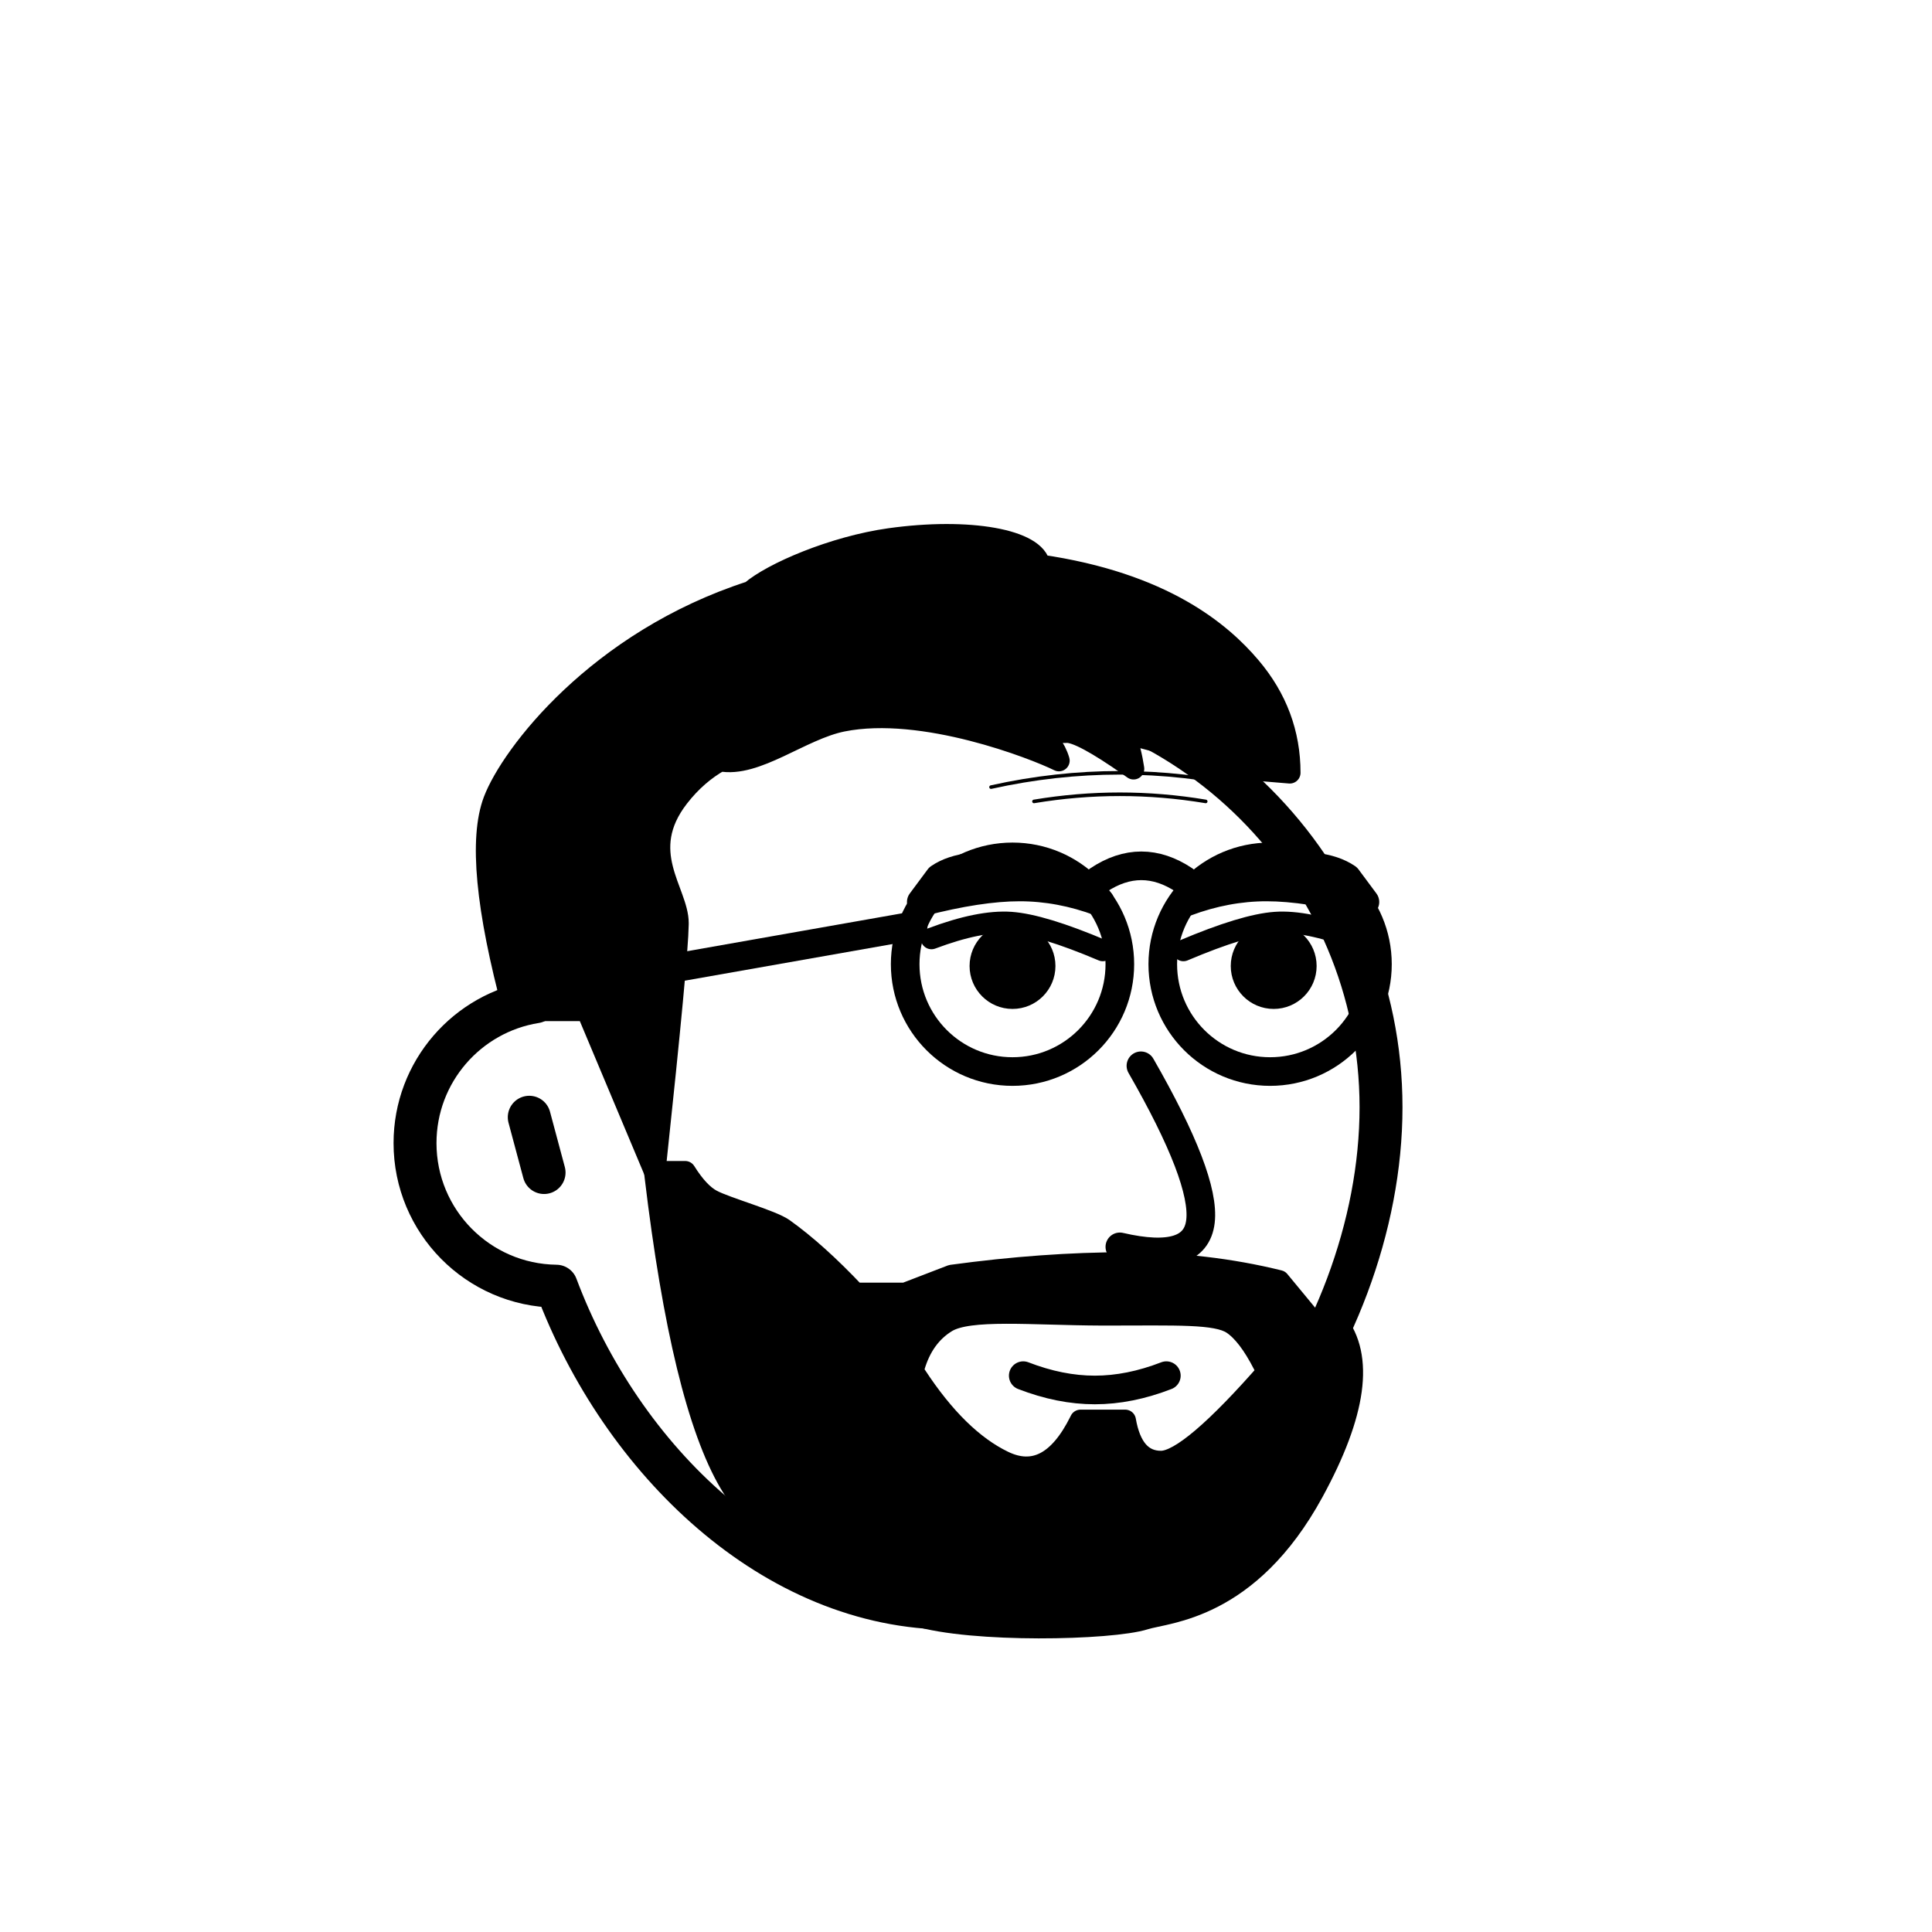 <svg viewBox="0 0 1080 1080" fill="none" xmlns="http://www.w3.org/2000/svg">      <defs>  <filter id="filter" x="-20%" y="-20%" width="140%" height="140%" filterUnits="objectBoundingBox" primitiveUnits="userSpaceOnUse" color-interpolation-filters="linearRGB">    <feMorphology operator="dilate" radius="20 20" in="SourceAlpha" result="morphology"/>    <feFlood flood-color="#ffffff" flood-opacity="1" result="flood"/>    <feComposite in="flood" in2="morphology" operator="in" result="composite"/>    <feMerge result="merge">          <feMergeNode in="composite" result="mergeNode"/>      <feMergeNode in="SourceGraphic" result="mergeNode1"/>      </feMerge>  </filter></defs>      <g id="notion-avatar" filter="url(#filter)">        <g id="notion-avatar-face" fill="#ffffff">      <!--?xml version="1.0" encoding="UTF-8"?-->    <title>Face/ 2</title>    <g id="Face/-2" stroke="none" stroke-width="1" fill-rule="evenodd" stroke-linecap="round" stroke-linejoin="round">        <path d="M532,379 C664.548,379 772,486.452 772,619 C772,751.548 664.548,899 532,899 C432.699,899 347.484,816.243 310.982,718.993 C267.269,718.449 232,682.843 232,639 C232,599.135 261.159,566.08 299.312,560.001 C325.599,455.979 419.81,379 532,379 Z M295.859,624.545 L304.141,655.455" id="Path" stroke="#000000" stroke-width="24"/>    </g>    </g><g id="notion-avatar-nose">      <!--?xml version="1.0" encoding="UTF-8"?-->    <title>Nose/ 4</title>    <g id="Nose/-4" stroke="none" stroke-width="1" fill="none" fill-rule="evenodd" stroke-linecap="round" stroke-linejoin="round">        <path d="M636.843,596 C661.66,637.453 673.278,666.226 671.698,682.32 C670.118,698.413 655.181,703.444 626.888,697.413" id="Line" stroke="#000000" stroke-width="16" transform="translate(649.364, 647.94) rotate(1.032) translate(-649.364, -647.94) "/>    </g>    </g><g id="notion-avatar-mouth">      <!--?xml version="1.0" encoding="UTF-8"?-->    <title>Mouth/ 2</title>    <g id="Mouth/-2" stroke="none" stroke-width="1" fill="none" fill-rule="evenodd" stroke-linecap="round" stroke-linejoin="round">        <path d="M572,769 C585.776,774.333 599.109,777 612,777 C624.891,777 638.224,774.333 652,769" id="Path" stroke="#000000" stroke-width="16"/>    </g>    </g><g id="notion-avatar-eyes">      <!--?xml version="1.0" encoding="UTF-8"?-->    <title>Eyes/ 10</title>    <g id="Eyes/-10" stroke="none" stroke-width="1" fill="none" fill-rule="evenodd">        <g id="Group" transform="translate(520, 512)">            <g transform="translate(140, 0)">                <circle id="Oval" fill="#000000" cx="52" cy="28" r="24"/>                <path d="M1,16 C24.273,8 41.727,4 53.364,4 C65,4 79.545,8 97,16" id="Path" stroke="#000000" stroke-width="12" stroke-linecap="round" stroke-linejoin="round" transform="translate(49, 10) rotate(-4) translate(-49, -10) "/>            </g>            <g>                <circle id="Oval" fill="#000000" transform="translate(46, 28) scale(-1, 1) translate(-46, -28) " cx="46" cy="28" r="24"/>                <path d="M1,16 C24.273,8 41.727,4 53.364,4 C65,4 79.545,8 97,16" id="Path" stroke="#000000" stroke-width="12" stroke-linecap="round" stroke-linejoin="round" transform="translate(49, 10) scale(-1, 1) rotate(-4) translate(-49, -10) "/>            </g>        </g>    </g>    </g><g id="notion-avatar-eyebrows">      <!--?xml version="1.0" encoding="UTF-8"?-->    <title>Eyebrows/ 2</title>    <g id="Eyebrows/-2" stroke="none" stroke-width="1" fill="none" fill-rule="evenodd" stroke-linecap="round" stroke-linejoin="round">        <path d="M570,485.718 C590.574,488.796 605.574,494.965 615,504.226 C600,498.618 585,495.814 570,495.814 C555,495.814 536.667,498.618 515,504.226 L525,490.766 C534.426,484.324 549.426,482.641 570,485.718 Z M708,485.718 C728.574,482.641 743.574,484.324 753,490.766 L753,490.766 L763,504.226 C741.333,498.618 723,495.814 708,495.814 C693,495.814 678,498.618 663,504.226 C672.426,494.965 687.426,488.796 708,485.718 Z" id="Combined-Shape" stroke="#000000" stroke-width="16" fill="#000000"/>    </g>    </g><g id="notion-avatar-glasses">      <!--?xml version="1.0" encoding="UTF-8"?-->    <title>Glasses/ 1</title>    <g id="Glasses/-1" stroke="none" stroke-width="1" fill="none" fill-rule="evenodd" stroke-linecap="round" stroke-linejoin="round">        <g id="Group" transform="translate(293.311, 479)" stroke="#000000" stroke-width="16">            <circle id="Oval" cx="272.689" cy="60" r="60"/>            <circle id="Oval" cx="416.689" cy="60" r="60"/>            <path d="M368.689,13 C360.689,7.667 352.689,5 344.689,5 C336.689,5 328.689,7.667 320.689,13" id="Path"/>            <line x1="216.689" y1="36" x2="1" y2="79.339" id="Path" transform="translate(108.844, 57.67) rotate(1.361) translate(-108.844, -57.67) "/>        </g>    </g>    </g><g id="notion-avatar-hair">      <g id="Hairstyle/ 37"><path id="Path" fill-rule="evenodd" clip-rule="evenodd" d="M497.312 301.258C541.612 295.032 579.175 301.734 581.212 316.227L581.171 315.948C650.089 325.905 682.601 353.62 699 373C713.667 390.333 721 410 721 432L707.421 430.871C691.263 429.542 641.711 411.403 628.764 410.454C631.023 416.556 632.654 422.983 633.657 429.735L631.329 428.09C613.169 415.342 601.493 409.076 596.302 409.293L596.141 409.302C593.535 409.484 590.475 408.964 586.96 407.74L583.945 407.585C582.635 407.519 581.363 407.459 580.13 407.403L580.955 408.284C583.506 411.029 585.476 413.338 586.866 415.212C589.264 418.446 590.961 421.769 591.957 425.181C578.459 418.497 516 394 471 403C447.673 407.665 422.7 429.111 402.563 425.184C394.011 429.97 386.206 436.624 379.296 445.522C355.592 476.045 379 498.408 379 516L378.995 516.737C378.83 529.316 374.669 573.806 366.512 650.209L366 655L328.117 564.825H287.146C271.78 507.747 268.106 468.653 276.123 447.542C285.791 422.084 334.128 358.354 419.743 330.709C431.777 320.313 466.044 305.652 497.312 301.258Z" fill="black" stroke="black" stroke-width="12" stroke-linecap="round" stroke-linejoin="round"/></g>    </g><g id="notion-avatar-accessories">      <!--?xml version="1.0" encoding="UTF-8"?-->    <title>Accessories/ 0</title>    <g id="Accessories/-0" stroke="none" stroke-width="1" fill="none" fill-rule="evenodd"/>    </g><g id="notion-avatar-details">      <!--?xml version="1.0" encoding="UTF-8"?-->    <title>Details/ 7</title>    <g id="Details/-7" stroke="none" stroke-width="1" fill="none" fill-rule="evenodd" stroke-linecap="round" stroke-linejoin="round">        <path d="M554,440 C578,434.667 602,432 626,432 C650,432 674,434.667 698,440" id="Path" stroke="#000000" stroke-width="2"/>        <path d="M578,448 C594,445.333 610,444 626,444 C642,444 658,445.333 674,448" id="Path" stroke="#000000" stroke-width="2"/>    </g>    </g><g id="notion-avatar-beard">      <!--?xml version="1.0" encoding="UTF-8"?-->    <title>Beard/ 3</title>    <g id="Beard/-3" stroke="none" stroke-width="1" fill="none" fill-rule="evenodd" stroke-linecap="round" stroke-linejoin="round">        <path d="M711,764 L707,764 L706.345,762.707 C700.564,751.423 694.782,743.855 689,740 C680,734 658,735 618,735 L615.605,734.995 C576.569,734.845 541.74,731.16 529,739 C520.333,744.333 514.333,752.667 511,764 L462,764 L366,655 L383,655 C388.048,663.078 393.048,668.411 398,671 C406.446,675.414 431.388,682.267 438,687 C450.427,695.895 463.76,707.895 478,723 L506,723 L532,713 C566.333,708.333 598.667,706 629,706 C659.333,706 688,709.333 715,716 L734,739 L747,739 C762.333,758.333 758,790 734,834 C698,900 652.614,901.017 640,905 C621,911 543.351,912.626 512,903 L510.102,902.411 C478.827,892.616 434.373,873.798 408,829 C390.238,798.83 376.339,741.682 366.303,657.557 L366,655 L461,769 L512,769 C527.555,792.761 543.888,808.761 561,817 C577.941,825.157 592.158,817.724 603.653,794.702 L604,794 L629,794 C631.667,809.333 638.333,817 649,817 C659.56,817 679.921,799.685 710.083,765.055 L711,764 Z" id="Path" stroke="#000000" stroke-width="12" fill="#000000"/>    </g>    </g>      </g>      </svg>